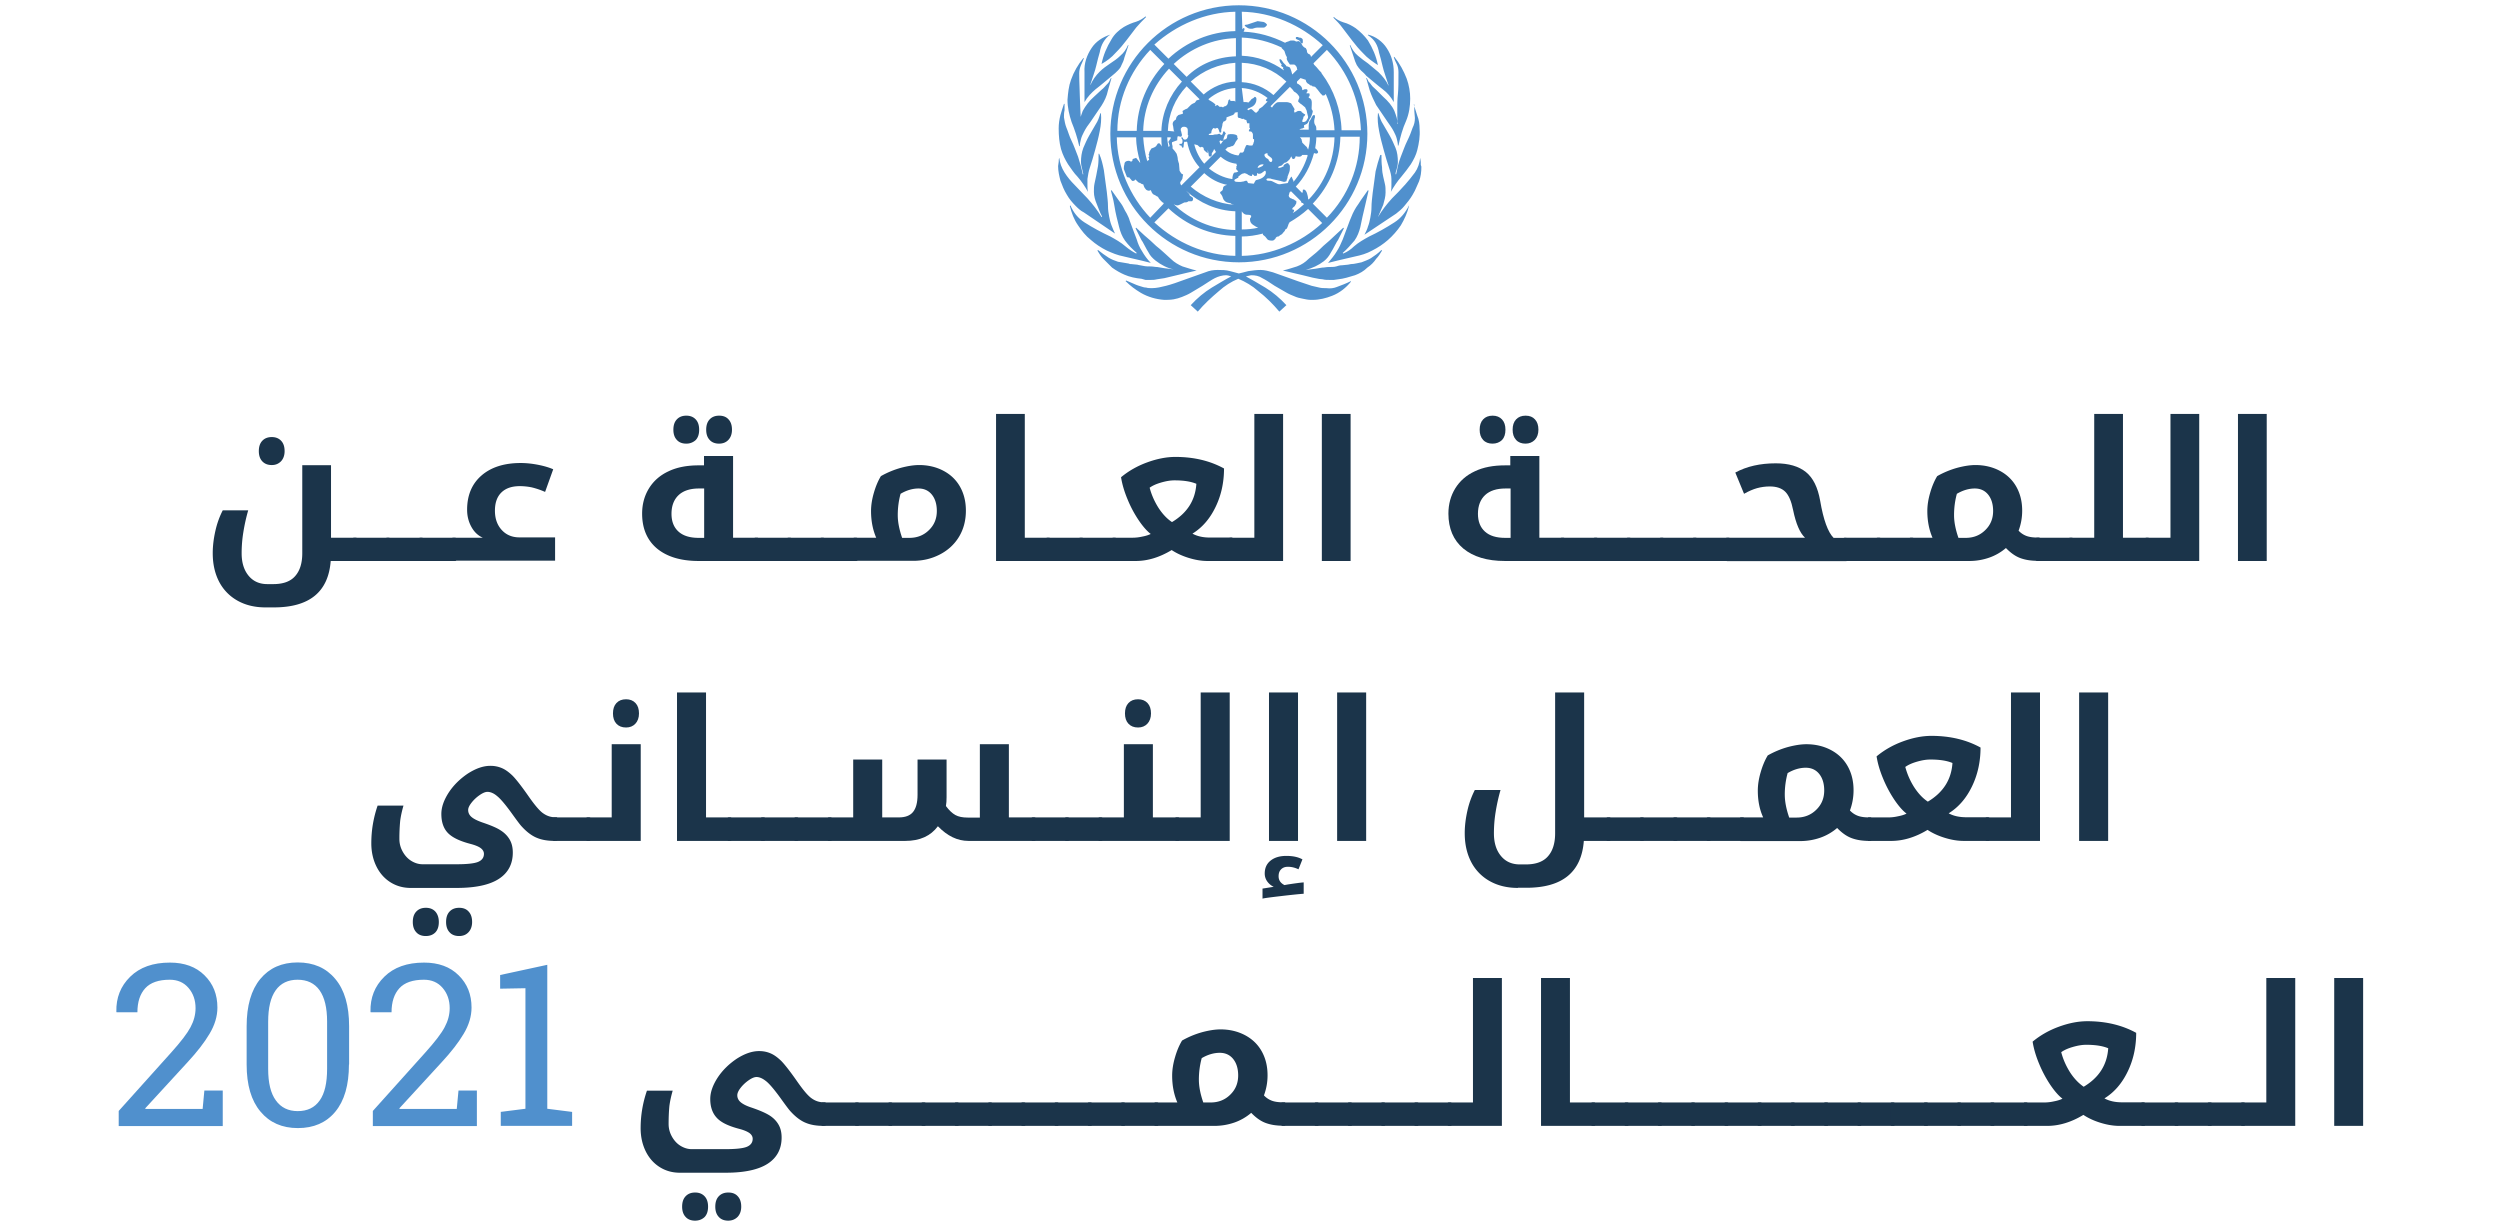 <svg viewBox="0 0 426 208" xmlns="http://www.w3.org/2000/svg" fill-rule="evenodd" clip-rule="evenodd" stroke-linejoin="round" stroke-miterlimit="2"><path d="M186.7 15.2c.8-.6 1.7-1.4 2.8-2.3.4-.3.7-.6 1-.9.3-.3.5-.6.6-.9.2-.4.4-.8.5-1.3l.7-2.1h-.1c-.3.7-.7 1.3-1.3 1.8-.5.5-1.1.9-1.7 1.3-.6.4-1.3.9-1.8 1.4-.7.7-1.2 1.4-1.6 2.3v-.1c.4-1.3.8-2.3 1-3.2.2-.9.4-1.6.6-2.3.1-.6.3-1.2.6-1.7s.7-1 1.2-1.3c-1.3.4-2.5 1.2-3.2 2.3-.8 1.2-1.3 2.6-1.2 4.1v5.1c.5-.9 1.2-1.6 1.9-2.2zm3.4-6.2c.7-.7 1.3-1.4 1.9-2.2l1.6-2.1c.5-.6 1.1-1.2 1.7-1.8l-.1-.1c-.5.4-1 .7-1.6.9-.7.2-1.4.5-2.1.9-.8.5-1.6 1.2-2.1 2.1-.8 1.3-1.4 2.7-1.7 4.2.9-.5 1.7-1.1 2.4-1.9zM182 28c.5.7 1 1.5 1.6 2.1.7.8 1.3 1.7 1.8 2.6-.1-.4-.1-.8-.1-1.2v-1c.1-.7.2-1.3.4-1.9.3-.9.6-1.9.9-3 .3-1.1.6-2.2.8-3.3.2-1 .3-2 .2-3h-.1c-.2.7-.4 1.3-.8 1.9l-1.1 1.9c-.4.7-.7 1.4-1 2.1-.3.8-.4 1.6-.4 2.4 0 .4.1.8.2 1.2.1.3.1.6.2.9h-.1c-.2-1-.5-2.1-.8-3-.4-1-.7-1.9-1.1-2.7-.4-.8-.6-1.6-.9-2.3-.2-.5-.3-1.1-.4-1.7 0-.4 0-.8.1-1.2v-1.1h-.1c-.2.6-.4 1.2-.6 1.9-.2.8-.3 1.5-.3 2.3 0 1.2.1 2.4.4 3.5.3 1 .7 1.8 1.2 2.6zm13.2 19.7h.8c.4 0 .7 0 1.1-.1l1.3-.2c.5-.1 1.2-.3 2.1-.5.9-.2 2-.5 3.4-.8-.9-.2-1.7-.5-2.4-.7-.7-.3-1.4-.7-2-1.3-.8-.7-1.6-1.5-2.5-2.2-.6-.6-1.3-1.2-2-1.8-.2-.2-1.1-1-1.4-1.3l-.1.1 1 2c.1.1.1.2.2.3.2.4.5.9.7 1.3l.3.5c.3.6.7 1 1.2 1.4.9.7 2 1.3 3.1 1.5l-1.6-.2-1.2-.2c-.4 0-.7-.1-1.1-.1-.4 0-.9 0-1.3-.1s-.7-.1-1-.2l-1-.1c-.2 0-.3 0-.5-.1l-1.8-.3c-.6-.2-1.1-.4-1.6-.7-.6-.4-1.2-.8-1.8-1.3l-.1.1c.3.5.6 1 1 1.4l1.5 1.5c.7.5 1.4.9 2.1 1.2.9.4 1.9.6 2.9.7l.7.2zm-11.3-22.8h.1c0-.4.1-.8.2-1.2.1-.4.3-.8.5-1.2.3-.6.7-1.2 1.1-1.7l1.9-2.8c.5-.8.9-1.6 1.1-2.6.3-1 .5-1.7.6-2.1h-.1l-.3.6c-.1.2-.3.4-.5.6-.2.2-.4.5-.8.8l-1.3 1.2c-.8.7-1.4 1.5-1.9 2.4-.3.8-.6 1.6-.7 2.4h.2c0-.4 0-.8.1-1.1.1-.3 0-.8 0-1.4 0-.7-.1-1.6-.1-2.5 0-.9-.1-2.2-.1-3.8 0-.5.1-.9.3-1.4.2-.4.4-.9.5-1.2h-.1c-.9 1.1-1.6 2.3-2.1 3.7-.4 1.1-.5 2.2-.6 3.4 0 1.3.3 2.6.7 3.8.5 1.2 1 2.7 1.3 4.1zm7.6 18.8l3 .7 1.6.4c-.6-.6-1.1-1.3-1.5-2-.4-.6-.7-1.3-.9-2-.3-.8-.7-1.8-1.2-3.2-.1-.4-.3-.8-.5-1.2-.2-.3-.4-.7-.6-1.1-.2-.4-.5-.8-.8-1.2-.3-.4-.7-1-1.2-1.7l-.1.1c.1.5.4 1.3.6 2.6.2 1.3.5 2.4.8 3.6.2.8.5 1.6 1 2.3.6.8 1.3 1.5 2 2.1l-.1.1c-.6-.3-1.2-.7-1.8-1.2-.8-.7-1.7-1.2-2.6-1.7-1.5-.7-3-1.5-4.4-2.4-1.1-.7-1.9-1.7-2.4-2.9l-.1.1c.3 1.2.7 2.3 1.4 3.3.6.9 1.3 1.8 2.2 2.5.8.7 1.7 1.3 2.7 1.8.9.4 1.8.8 2.9 1zm-6.8-7.5l5.3 3.6c-.2-.4-.4-.9-.6-1.4-.2-.5-.3-1-.4-1.5-.1-.5-.2-1.1-.2-1.8s-.1-1.4-.2-2.4c-.2-1.6-.4-2.8-.5-3.7-.2-1-.4-1.9-.8-2.8h-.1c0 .7 0 1.4-.1 2.1-.1.5-.2 1.1-.3 1.6-.1.5-.2.9-.3 1.4-.1.5-.1.9-.1 1.4 0 .7.2 1.4.5 2.1.3.7.5 1.4.9 2.1l-.1.1c-.7-1.2-1.5-2.2-2.4-3.2-.8-.8-1.5-1.6-2.2-2.3-.6-.6-1.2-1.3-1.7-2.1s-.8-1.6-.9-2.5c-.1.2-.1.5-.1.7 0 .2-.1.5-.1.7 0 .9.2 1.7.4 2.5.3.8.6 1.6 1.1 2.4.4.7.9 1.3 1.5 1.9.4.4.8.8 1.4 1.1zm44.1-31.4l1.6 2.1c.6.8 1.2 1.5 1.9 2.2.7.8 1.6 1.4 2.5 2-.3-1.5-.9-2.9-1.7-4.2-.6-.8-1.3-1.5-2.1-2.1-.6-.4-1.3-.8-2.1-1-.6-.2-1.2-.5-1.6-.9l-.1.1c.5.5 1.1 1.1 1.6 1.8zm4.8 39.2c-.5.3-1.1.5-1.6.7-.6.1-1.2.3-1.8.3l-.5.1-1 .1c-.4 0-.7.1-1 .2-.3.1-.9.1-1.3.1s-.7.1-1.1.1l-1.2.2-1.6.2c1.1-.3 2.2-.8 3.1-1.5.5-.4.9-.9 1.2-1.5.1-.2.2-.3.3-.5.2-.4.5-.9.7-1.3l.2-.3 1-2-.1-.1c-.3.3-1.2 1.1-1.4 1.3-.6.6-1.3 1.2-2 1.8-.8.8-1.6 1.5-2.5 2.2-.6.6-1.2 1-2 1.3-.7.2-1.5.5-2.4.7l3.4.8c.9.2 1.5.4 2.1.5.5.1 1 .2 1.3.2.4.1.7.1 1.1.1h.8l.7-.1c1-.1 1.9-.4 2.9-.7.8-.3 1.5-.7 2.1-1.3.6-.4 1.1-.9 1.5-1.5.4-.4.7-.9 1-1.4l-.1-.1c-.6.6-1.2 1-1.8 1.4zm4-6.1c-1.4.9-2.8 1.7-4.3 2.4-.9.5-1.8 1-2.6 1.7-.5.5-1.1.9-1.8 1.2l-.1-.1c.7-.6 1.4-1.4 2-2.1.5-.7.8-1.5 1-2.3.2-1.1.5-2.3.8-3.6.3-1.3.5-2.1.6-2.6l-.1-.1-1.2 1.7c-.3.5-.6.9-.8 1.2-.2.3-.4.7-.6 1.1-.2.4-.3.8-.5 1.2-.5 1.3-.9 2.4-1.2 3.2-.3.7-.6 1.4-1 2-.4.7-1 1.4-1.5 2l1.6-.4 3-.7c1-.2 2-.5 2.9-1 1-.5 1.9-1.1 2.7-1.8.8-.7 1.6-1.6 2.2-2.5.6-1 1.1-2.1 1.4-3.3V35c-.6 1.2-1.4 2.2-2.5 2.9zm2.2-13.9c-.4.8-.7 1.7-1.1 2.7-.4 1-.6 2-.8 3h-.1c0-.3.1-.6.2-.9.1-.4.2-.8.2-1.2 0-.8-.1-1.7-.4-2.4-.3-.7-.6-1.4-1-2.1l-1.1-1.9c-.4-.6-.6-1.2-.8-1.9h-.1c-.1 1 0 2 .2 3 .2 1.1.5 2.2.8 3.3.3 1.1.6 2.1.9 3 .2.6.4 1.3.4 1.9v1c0 .4 0 .8-.1 1.2.5-.9 1.1-1.8 1.8-2.6.6-.7 1.1-1.4 1.6-2.1.5-.8.9-1.6 1.1-2.4.3-1.2.5-2.4.4-3.6 0-.8-.1-1.6-.4-2.3-.2-.6-.4-1.3-.6-1.9h.1v1.1c0 .4.1.8.1 1.2 0 .6-.1 1.1-.4 1.7-.2.6-.5 1.4-.9 2.2zm-2.2-5.1c-.4-.9-1.1-1.7-1.9-2.4l-1.2-1.2c-.3-.3-.6-.5-.8-.8-.2-.3-.3-.4-.5-.6l-.3-.6h-.1c.1.4.3 1.1.6 2.1.3.9.7 1.7 1.1 2.5l1.9 2.8c.4.6.8 1.1 1.1 1.7.2.4.4.8.5 1.2.1.4.2.8.2 1.2h.1c.3-1.4.7-2.9 1.3-4.2.5-1.2.7-2.5.7-3.8 0-1.1-.2-2.3-.6-3.4-.5-1.3-1.2-2.6-2.1-3.7h-.1c.1.4.3.8.5 1.2.2.4.3.9.3 1.4 0 1.6 0 2.8-.1 3.8-.1.8-.1 1.7-.1 2.5V20c0 .4 0 .7.1 1.1h-.1c.1-.6-.2-1.4-.5-2.2zm-3.2-11.6c.3.5.5 1.1.6 1.7.2.7.4 1.4.6 2.3.2.9.6 1.9 1 3.2v.1c-.4-.9-1-1.6-1.7-2.3l-1.8-1.5c-.6-.4-1.1-.8-1.7-1.3-.6-.5-1-1.1-1.3-1.8h-.1l.7 2.1c.1.4.3.9.5 1.3.2.3.4.6.7.9.2.2.6.5.9.9 1.1.9 2 1.7 2.8 2.3.8.6 1.4 1.3 1.9 2.2v-5.1c0-1.5-.4-2.9-1.2-4.1-.7-1.1-1.9-2-3.2-2.3V6c.6.4 1 .8 1.3 1.3zM226 49.1c-.4 0-.8 0-1.2-.1-.4-.1-.8-.2-1.3-.3l-1.5-.5c-.6-.2-1.2-.4-2-.7l-3.1-1.1c-.7-.2-1.4-.4-2.1-.4-.7 0-1.4.1-2.1.2-.7.2-1.2.3-1.6.4-.3-.1-.8-.2-1.5-.4s-1.4-.2-2.1-.2c-.7 0-1.4.1-2.1.4l-3.1 1.1c-1.6.6-2.8 1-3.6 1.2-.8.2-1.6.4-2.4.4-.3 0-.7 0-1-.1-.3 0-.6-.1-.9-.2 0 0-.7-.2-1.1-.4l-1.4-.6-.1.1c.8.8 1.6 1.4 2.6 2 1.2.7 2.6 1.1 4 1.2.5 0 1 0 1.6-.1.5-.1.9-.2 1.4-.4.5-.2 1-.4 1.5-.7.5-.3 1.2-.7 2-1.2s1.5-1 2.1-1.3c.6-.3 1.3-.5 1.9-.5.3 0 .6.1.9.2-1 .5-2.1 1.2-3.3 1.9-1.3.8-2.5 1.8-3.6 3l1.2 1.1c1.1-1.3 2.3-2.4 3.6-3.5 1-.9 2.1-1.6 3.3-2.1 1.2.5 2.4 1.2 3.4 2.1 1.3 1 2.5 2.2 3.6 3.5l1.2-1.1c-1.1-1.2-2.3-2.2-3.6-3-1.3-.8-2.4-1.4-3.3-1.9.3-.1.6-.1.9-.2.7 0 1.3.1 1.9.5.6.3 1.2.7 2.1 1.3l1.9 1.1c.5.3 1 .5 1.5.7.4.2.9.3 1.4.4.5.1.9.2 1.4.2h.3c1.1 0 2.3-.3 3.3-.7 1.3-.5 2.4-1.4 3.2-2.4v-.1c-.8.4-1.6.7-2.4 1-.5.2-1.1.3-1.8.2zm16.1-21v-.5c0-.2-.1-.5-.1-.7-.1.9-.4 1.8-.9 2.5s-1.1 1.4-1.7 2.1l-.1.1c-.6.7-1.3 1.4-2.1 2.2-.9 1-1.7 2-2.4 3.2l.9-2.1c.2-.7.4-1.4.4-2.1 0-.5 0-1-.1-1.4-.1-.4-.2-.9-.3-1.3-.1-.4-.2-1-.2-1.6-.1-.7-.1-1.4-.1-2.1h-.2c-.3.9-.6 1.9-.8 2.8-.1.9-.3 2.1-.5 3.7-.1.9-.2 1.7-.2 2.4s-.1 1.2-.2 1.8c-.1.5-.2 1-.4 1.5-.1.4-.3.8-.5 1.2l-.1.2 5.4-3.6c.5-.4 1-.8 1.4-1.3.5-.6 1-1.2 1.4-1.9.3-.5.5-.9.7-1.4.1-.3.3-.6.4-.9.3-.8.4-1.6.4-2.5l-.1-.3zM221 6.7c.1.1.3.1.4.2.1.1.2.2.2.3l.2.2c.1 0 .2 0 .2-.2V7c0-.2 0-.3-.1-.4-.2-.2-.4-.2-.6-.2l-.1-.1h-.2c-.1 0-.2 0-.2.2 0 .1.1.2.2.2zm-7.7-1.8h.1c.3-.1.6-.2.9-.2h1c.2 0 .3-.1.4-.2.1-.1.2-.2.2-.3-.2-.3-.5-.5-.9-.5-.2 0-.5-.1-.7-.1l-1.8.6c-.2 0-.4 0-.4.2.1.1.3.2.4.3.3.2.5.2.8.2zm-2.2 39.8c12.1 0 21.9-9.8 21.9-21.9C233 10.7 223.2.9 211.1.9c-12.1 0-21.9 9.8-21.9 21.9 0 12.1 9.8 21.9 21.9 21.9zm-20.8-21.3h3.3c0 1.5.3 2.9.7 4.3-.1 0-.2-.1-.2-.2l-.1-.1-.4-.5-.6.2c0 .3-.1.5-.4.4-.1-.1-.2-.1-.3-.1-.4 0-.7.2-.7.6-.1.3-.1.6-.1.8l.5 1.3c.1.1.2.2.4.1.1.2.3.3.4.5.1.1.2.2.4.1.1 0 .2-.1.2-.2h.1l.3.3c.1.1.2.2.4.3v-.1c.2.2.4.3.6.3.1.3.2.6.4.8.1.2.4.3.6.3.1 0 .2-.1.3-.1.1.3.2.5.4.7l.4.2c.1.1.2.1.3.2h.1c.1.2.2.4.4.6l.4.4h.1l.1.2-2.3 2.4c-3.5-3.7-5.6-8.6-5.7-13.7zm16-6.2l-.2-.1-.2-.2c1.3-1.1 2.9-1.8 4.6-1.9v2.3h-.1v-.1h-.7c-.1-.1-.1-.2-.1-.3-.2.1-.3.2-.3.3 0 .2-.1.3-.1.5-.1.2-.2.3-.4.4-.2 0-.3.1-.4.2l-.2-.1h-.4l-.2-.2c-.1 0-.1-.1-.1-.1h-.1c-.1 0-.2.1-.2.2l-.2-.2h.1v-.1c-.3-.3-.5-.4-.8-.6zm-1.2-1.1l-2.2-2.2c2.1-1.9 4.8-3 7.6-3.2v3.2c-2 .1-3.9.9-5.4 2.2zm1.3 10.5c.1-.1.1-.3.1-.5l-.2.2c.2-.2.3-.3.4-.5.1-.1.1-.3.2-.4.1.2.2.3.3.5l-2 2c-.8-.9-1.4-2.1-1.7-3.3.2 0 .3.1.5.1.2.1.3.3.5.4.1 0 .2 0 .3-.1l.3.2c0 .1 0 .3.1.4l.2.2c.1.1.2.1.3.3l.1-.1v-.5l.1.5.1.6c.2.1.3.1.4 0zm4.4 2.4l.2.2s-.2.2-.6.2c-.1 0-.2.1-.3.4-.1.3-.1.5-.1.7h-.1c-1.4-.2-2.8-.9-3.9-1.8l2-2c.8.7 1.7 1.1 2.7 1.2 0 .1 0 .2.1.3-.1.1-.2.2-.1.4-.1.1-.1.2.1.4zm-9.8.1c0-.4-.1-.8-.1-1.2-.1-.2-.1-.4-.2-.7 0-.3-.1-.7-.2-1-.2-.3-.4-.6-.7-.9v-.4c0-.1-.1-.3-.1-.4v-.1c0-.1 0-.2.1-.2l.8-.3c0-.2 0-.5.1-.7l.5.1c.1 0 .2-.1.2-.3 0-.2-.1-.3-.1-.5-.1-.2-.1-.3-.1-.5 0-.1.1-.2.2-.3.1-.1.3-.1.4-.1.2 0 .4.1.5.2.1.2.1.3.1.5v.7l.1.1c-.1.5-.3.7-.6.7-.1 0-.3-.1-.3-.2s-.1-.2-.2-.2h-.1c0 .1 0 .2.1.3.1.1.1.2.1.4 0 .3-.1.5-.5.4-.1.2 0 .3.3.3.1.3.2.4.3.4.1-.2.1-.3.1-.5s.1-.4.1-.6l.1.1.3-.1v.1h.1c.3 1.6 1 3.1 2.1 4.3l-3.1 3.1c-.1-.1-.2-.3-.2-.5.1-.3.4-.5.4-.8l.1-.6c-.3 0-.4-.3-.6-.6zm-1.8-4.6c0 .1.1.2.1.3 0 .1-.1.2-.1.2h-.1c-.1-.5-.2-1.1-.2-1.6h.6c0 .1 0 .2-.1.3-.1.1-.1.2-.2.3-.1.1-.1.2-.1.3.1 0 .1.1.1.2zm-.2-2.2c.1-2.8 1.2-5.5 3.2-7.6l2.2 2.2-.1.1c-.1 0-.3.1-.4.1-.1.1-.2.3-.3.4-.2.1-.5.2-.7.4l-.6.6c-.3.1-.5.2-.6.3-.1 0-.2.1-.2.2.1.2.1.4 0 .4l-.7.2-.3.3c0 .1-.1.2-.1.3 0 .1 0 .2-.1.2-.1.1-.3.2-.4.4-.1.2-.1.4 0 .7l.1.7c0 .1.1.1.1.2l-1.1-.1zm6.2 7.2c1.1 1 2.4 1.7 3.9 2-.1 0-.2.1-.3.1-.2.1-.4.2-.4.5 0 .2-.1.4-.3.5-.2.1-.2.2-.2.3.2.2.4.5.5.9.1.3.4.6.7.7l.4.1c.2 0 .3.1.4.2l.4.1c-2.7-.2-5.3-1.3-7.4-3.1l2.3-2.3zm-3-16.4l-2.2-2.2c2.9-2.7 6.7-4.3 10.6-4.4v3.1c-3.2.1-6.2 1.3-8.4 3.5zm-.8.8c-2.1 2.3-3.4 5.3-3.5 8.4h-3.1c.1-4 1.7-7.7 4.4-10.6l2.2 2.2zm-3.5 9.5c0 .5 0 1.1.1 1.6 0-.1-.1-.1-.1-.2-.2-.2-.3-.4-.4-.4-.1 0-.3.1-.3.2-.1.1-.1.2-.2.3-.2.2-.5.3-.8.4-.2.3-.4.6-.4.9-.1.1-.1.2 0 .3.1.1 0 .2-.1.3.1.2.1.3.1.4v.1h-.2c0 .1-.1.1-.1.2-.4-1.3-.6-2.7-.7-4.1h3.1zm12.6 20.2c-5.1-.1-10-2.2-13.8-5.7l2.4-2.4c3.1 2.9 7.1 4.6 11.4 4.7v3.4zm0-4.4c-3.9-.1-7.7-1.7-10.5-4.4.2.1.4.2.6.2.2 0 .4-.1.6-.2l.6-.3c.2 0 .5 0 .7-.2h.5c.2 0 .3-.2.3-.4s-.1-.3-.3-.4c-.2-.1-.3-.2-.3-.3 0-.1 0-.1-.1-.2l-.5-.5c2.3 2.1 5.3 3.4 8.4 3.5v3.2zm.6-8.2c-.2 0-.5 0-.7-.1 0-.1 0-.1-.1-.2.1-.1.2-.2.3-.2.1-.1.3-.2.4-.2v-.2l.5-.4c.1 0 .1-.1.2-.1s.3-.1.4-.1c.2.1.4.1.6.3.2.1.4.2.6.2l.1-.3c.1 0 .2.1.4.3.1 0 .3-.1.4-.1v-.4c.1 0 .1 0 .2.1h.3c.1 0 .3-.1.4-.2.1-.1.3-.2.4-.3h.1c.1.1.1.2.1.3 0 .4-.3.7-.6.9-.3.2-.7.3-1.1.4-.1.1-.1.2-.2.3-.1.2-.1.3-.2.3-.3 0-.6-.1-.9-.1-.1-.1-.2-.3-.2-.4-.2 0-.4 0-.5.1l-.6.1h-.3zm3.2-2.4c0-.2.2-.4.4-.5.2-.1.4-.1.6-.1 0 .1-.1.3-.4.4-.2.1-.4.2-.6.2zm2.2-1.8c.2.1.3.3.3.5 0 .1-.1.3-.2.3h-.1c-.1 0-.3-.2-.4-.5-.3-.1-.5-.3-.6-.5-.1-.2 0-.4.1-.4s.2-.1.3-.1c.1 0 .1.1.1.3l.5.4zm7-12.2c.1 0 .1 0 .1.1.2 0 .4.1.5.1.3.3.6.7.9 1.1l.4.4c.1 0 .3-.1.4-.1 0-.1 0-.1.1-.2.9 2 1.4 4.1 1.5 6.2h-3.1v-.1c0-.3 0-.6-.2-.8-.2-.3-.2-.7-.1-1.1.1-.2.1-.4 0-.6-.1 0-.2 0-.3.1-.1.1-.1.2-.2.3-.1.2-.1.3-.2.4 0 0 0 .1-.1.1 0 .1 0 .1-.1.2l-.1.6v.8h-1.6c.1-.1.3-.2.5-.2l.4-.2c-.1 0-.1-.1-.1-.2s0-.2.1-.2l.4-.2c.2-.2.3-.4.4-.7.3-.4.5-.9.6-1.4 0-.1-.1-.3-.2-.4v-.3c0-.5.2-1.4-.4-1.6-.1 0-.1-.1-.1-.2.2-.1.2-.4.1-.6h-.5c0-.1.1-.2.1-.2.1-.1.1-.2.1-.3 0-.1-.1-.2-.2-.2h-.1c-.1 0-.3 0-.4.1-.1 0-.1.1-.2.1h.1l-.1-.1c0-.3-.1-.5-.3-.7-.2-.2-.4-.3-.6-.4v-.3l.6-.6.9.3c0 .2.1.4.2.5.1.1.2.2.3.2.1.1.2.2.4.3.1-.1.2 0 .1 0zm-3 21.2c-.1-.1-.1-.1-.2-.1s-.1 0-.1-.1.1-.2.2-.3c.2-.1.3-.3.4-.5.1-.1.1-.3.1-.4 0-.1 0-.2-.1-.2s-.2-.1-.3-.2c-.1 0-.2-.1-.3-.1-.1-.1-.3-.1-.4-.2-.1-.1-.2-.2-.2-.4 0-.1.1-.2.1-.4l.1-.2.2-.1 1.7 1.7c0 .2.1.3.3.3l.2.2c-.6.5-1.2 1.1-1.9 1.5 0-.1.1-.1.1-.2l.1-.1v-.2zm-1-8c-.1 0-.3 0-.4.1-.2.1-.4.2-.4.4v.1c-.1 0-.2 0-.3.1-.1 0-.2.1-.4.1-.1 0-.2 0-.2-.1s.2-.2.6-.3l.4-.4c.1-.1.2-.1.3-.1.2-.1.4-.3.6-.5.1-.1.2-.3.3-.5h.1c0 .2.1.4.3.4.2 0 .3-.2.4-.5.2.1.4.1.6.1.2 0 .4-.1.5-.3h.9v.2c-.5 1.6-1.3 3.1-2.4 4.4v-.2c-.1-.2-.2-.4-.3-.7-.1 0-.2.2-.4.5s-.2.6-.3.6l-.7.1c-.2 0-.4.1-.7.1-.2 0-.4-.1-.6-.2l-.6-.3c-.2-.1-.4-.1-.6-.1-.3 0-.4-.1-.4-.2s.1-.2.3-.2c.2 0 .4 0 .6.1l.9.2c.3.1.6.1.8.2.1 0 .3.1.4.1l.4-.1c0-.1.1-.3.1-.4.1-.1.1-.3.1-.4.1-.3.2-.5.3-.8.1-.3.1-.6.1-.9 0-.2-.1-.4-.2-.4l-.1-.2zm2-4.4h1.7c0 .7-.1 1.4-.3 2.1-.1-.2-.2-.5-.4-.6l-.6-.6c0-.2-.1-.3-.1-.5 0-.1-.1-.1-.1-.2l-.2-.2zm.7 8.9c-.1 0-.2 0-.2.1 0 .2 0 .3-.1.5l-1.1-1.1c1.5-1.6 2.5-3.5 3.1-5.7h.1c.2.1.4.1.5 0 .1-.1.1-.1.1-.2s-.1-.3-.4-.6h-.1c.1-.6.2-1.3.2-1.9h3.1c-.1 4-1.7 7.8-4.4 10.6l-.1-.1c0-.3-.1-.7-.2-1-.1-.3-.3-.6-.5-.6zm-.8-15.8c0 .1 0 .3-.1.4 0 .1-.1.2-.1.4.2.2.4.4.6.5.2.2.4.3.6.5.1.3.3.5.3.8.1.3.1.5.2.8 0 .2-.1.4-.2.5-.1.3-.4.4-.7.4l-.1-.1c0-.2.1-.3.1-.4.1-.1.1-.3.1-.4.2-.1.3-.3.3-.4l-.2-.1c-.1-.1-.3-.2-.4-.3 0-.1-.1-.2-.4-.2-.1 0-.3 0-.4.1l-.4.2-.1-.3c0-.1.1-.2.1-.3l-.6-1c-.3-.1-.5-.2-.8-.2H218c-.2 0-.4 0-.6.2-.2.1-.3.3-.5.5-.1.1 0 .2-.2.2l-.2-.2 3.3-3.3.4.4.3.4c.4.2.7.5.9.9zm-7.9 21.8c.3.2.6.4.9.5-.9.2-1.8.3-2.8.3V36c.1.2.3.4.5.5.2.1.4.1.6.1.3 0 .5.1.5.2s0 .2-.1.3c-.1.1-.1.2-.1.3 0 .4.2.7.5.9zm-1.9 5.3v-3.3c1.2 0 2.4-.2 3.6-.5v.2c.3.2.5.4.7.7.1.2.4.3.8.3.2 0 .3 0 .5-.2.1-.1.2-.2.2-.3.1-.1.2-.2.4-.2.1 0 .2-.1.3-.2.2-.1.4-.2.5-.4.2-.2.4-.4.4-.6.1 0 .2-.1.3-.2.1-.2.2-.5.3-.8l.1-.1v-.1c1.2-.7 2.2-1.4 3.2-2.3l2.4 2.4c-3.7 3.4-8.6 5.5-13.7 5.6zm14.5-6.5l-2.4-2.4c2.9-3.1 4.6-7.1 4.7-11.4h3.3c0 5.2-2 10.1-5.6 13.8zm5.8-14.9h-3.3c-.1-3.5-1.3-6.9-3.4-9.7 0-.1-.1-.2-.2-.3l-.2-.2c-.3-.4-.6-.7-.9-1 0-.1-.1-.2-.1-.2l2.3-2.3c3.6 3.7 5.6 8.6 5.8 13.7zM211.6 2c5.1.1 10 2.2 13.8 5.7l-2 2c0-.1-.1-.2-.1-.3-.1-.1-.2-.2-.3-.2-.2-.1-.3-.3-.3-.5s-.1-.3-.2-.5c-.3-.1-.6-.4-.7-.7-.2-.3-.4-.5-.6-.5-.2.1-.3.1-.5 0-.1-.1-.3-.1-.5-.1s-.4 0-.5.1c-.2.1-.4.1-.6.2l-.1.1c-2.2-1.1-4.6-1.8-7.1-1.9.2-.3.2-.5.1-.6-.1-.1-.1 0-.3.2l-.1-3zm0 4.4c2.4.1 4.7.7 6.8 1.7v.1l.3.3c.1.1.2.2.2.3.1.2.1.4.2.6.1.1.1.2.2.4-.1.2 0 .4.1.6.1.2.3.4.4.6h.7c.1 0 .2.1.3.2.1.1.2.3.2.4 0 .1 0 .2.1.2l-.9.9c-.1-.4-.2-.8-.4-1.2-.2-.1-.4-.2-.6-.2 0-.1-.2-.3-.5-.6-.3-.4-.4-.6-.5-.6-.1 0-.2 0-.2.1s.1.2.1.3c0 .1.1.2.3.5 0 .1 0 .1-.1.1 0 .2.2.3.4.4l-.1.1.2.4c-2.1-1.5-4.6-2.4-7.2-2.5V6.4zm0 4.3c2.8.1 5.5 1.2 7.6 3.2l-2.2 2.3c-1.5-1.3-3.4-2.1-5.4-2.2v-3.3zm0 4.3c1.6.1 3.1.7 4.4 1.7l-.2.2s-.1.1-.1.2.2.2.3.2l-.9.9c-.1.1-.2.1-.3.2-.2.1-.3.2-.3.3 0 .1-.1.2-.1.2l-.3.3h-.1c-.1 0-.2-.1-.4-.3-.2-.2-.3-.3-.4-.3-.1 0-.3 0-.3.1-.1.1-.2.1-.3 0-.1-.1 0-.2.3-.3l.6-.3c.4-.3.6-.7.6-1.2 0-.2-.1-.4-.3-.4l-.2.2c-.2.1-.4.2-.5.4l-.4.4c-.1-.1-.3-.1-.4-.1h-.4l-.3-2.4zm-.6 5c0 .1.1.1.1.1.1 0 .2 0 .4.1.1.1.3.1.4 0 0 .1 0 .1.1.1.1.1.2.2.3.1l.1.1v.1l.1.3v.1h.4v.8h.1v.1c-.1.1-.2.3-.2.4 0 .1.1.1.2.1s.2 0 .3.1c.1.1.2.3.2.4v.6c0 .1 0 .2.1.2s.1.1.1.1c0 .2 0 .4-.1.5 0 .2-.1.3-.2.5h-.4c-.2 0-.4-.1-.5-.1-.1 0-.2.1-.3.4-.1.2-.2.4-.2.6-.1.2-.2.3-.3.3h-.4l-.2.4-.1.1c-.8-.1-1.6-.4-2.2-1l.4-.4c.2 0 .5-.1.7-.2h.1c.4-.2.4-.5.6-.8.2-.3.5-.5.2-.7.3-.6-1.2-.6-1.5-.5-.3.1-.1.5-.3.7-.2.2-.2.1-.4.2-.2.2-.4.5-.6.8-.1-.2-.2-.4-.2-.6h.1v-.1h.1v.1h.4c.1 0 .1-.3.1-.4.1-.3.2-.6.4-.9-.1 0-.1-.1-.2-.2 0-.1-.1-.1-.2-.1s-.1.1-.1.2-.1.2-.1.3c-.1.1-.2.1-.3.1 0-.1-.1-.2-.2-.2h-.1c-.1 0-.2.1-.3.1-.2 0-.5 0-.7.1h-.7c-.1-.1 0-.2.4-.3 0-.3.1-.7.4-.9.1.1.3.1.4.1l.1-.1h.1c.1 0 .2.1.3.4.1.3.1.4.2.4s.1 0 .2-.1v-.4c.1-.4.2-.7.2-.8v-.2c.1-.1.1-.3.2-.4h.1c.1-.1.2-.1.3-.2.1-.1.1-.3.1-.5l.8-.3c.4-.1.6-.3.6-.5l.5-.1c0 .8 0 .9.1.9zm-.5-18v3.3c-4.3.1-8.3 1.8-11.4 4.7l-2.4-2.4c3.8-3.4 8.7-5.5 13.8-5.6zM196 8.5l2.4 2.4c-2.9 3.1-4.6 7.1-4.7 11.4h-3.3c0-5.2 2.1-10.1 5.6-13.8z" fill="#5090cd" fill-rule="nonzero"/><g fill="#1b344a" fill-rule="nonzero"><path d="M60.64 91.625c.106 0 .16.053.16.133v3.674c0 .107-.054.16-.16.16h-4.287c-.4 5.272-3.622 7.908-9.692 7.908h-1.438c-1.837 0-3.435-.4-4.793-1.172a7.795 7.795 0 01-3.115-3.248c-.719-1.411-1.065-3.009-1.065-4.82 0-1.25.16-2.502.453-3.807.292-1.304.718-2.45 1.251-3.488h4.34a31.324 31.324 0 00-.825 3.701 22.298 22.298 0 00-.293 3.621c0 1.598.4 2.876 1.198 3.835.799.958 1.864 1.41 3.195 1.41h.985c1.704 0 2.956-.452 3.755-1.384.798-.905 1.198-2.21 1.198-3.86V79.27h4.899v12.355h4.233zM46.314 79.244c-.693 0-1.225-.213-1.625-.64-.399-.425-.585-1.011-.585-1.73 0-.746.186-1.331.585-1.757.4-.426.932-.64 1.625-.64.665 0 1.198.214 1.597.64.4.426.586 1.011.586 1.757 0 .719-.213 1.305-.612 1.73-.426.427-.932.64-1.571.64z"/><path d="M66.258 91.625c.106 0 .186.053.186.133v3.674c0 .107-.053.16-.186.16h-5.965c-.106 0-.16-.053-.16-.16v-3.674c0-.08.054-.133.16-.133h5.965z"/><path d="M71.902 91.625c.107 0 .187.053.187.133v3.674c0 .107-.054.16-.187.16h-5.964c-.106 0-.16-.053-.16-.16v-3.674c0-.08.054-.133.16-.133h5.964z"/><path d="M77.547 91.625c.107 0 .186.053.186.133v3.674c0 .107-.053.16-.186.16h-5.964c-.107 0-.16-.053-.16-.16v-3.674c0-.08.053-.133.16-.133h5.964z"/><path d="M77.2 95.592c-.106 0-.159-.053-.159-.16v-3.674c0-.08.053-.133.16-.133h5.059c-.826-.373-1.465-.985-1.944-1.864-.48-.879-.719-1.837-.719-2.902 0-2.477.826-4.42 2.45-5.831 1.624-1.412 3.86-2.13 6.683-2.13.959 0 1.97.106 3.035.319 1.065.213 1.89.48 2.503.746l-1.384 3.86a13.426 13.426 0 00-2.264-.772 10.234 10.234 0 00-2.023-.213c-1.358 0-2.397.346-3.142 1.065-.746.72-1.118 1.757-1.118 3.115 0 1.332.372 2.423 1.145 3.275.772.852 1.784 1.278 3.062 1.278h6.044v3.968H77.2v.053zM129.042 91.625c.106 0 .16.053.16.133v3.674c0 .107-.054.16-.16.16h-9.985c-3.035 0-5.405-.719-7.11-2.13-1.677-1.411-2.529-3.408-2.529-5.938 0-1.624.4-3.062 1.172-4.313.772-1.252 1.89-2.237 3.328-2.902 1.438-.693 3.169-1.012 5.14-1.012h.904v-1.598h4.953v13.926h4.127zm-9.053.026v-8.413h-.879c-1.49 0-2.662.372-3.461 1.118-.799.745-1.225 1.81-1.225 3.195 0 1.305.4 2.316 1.198 3.035.8.72 1.944 1.065 3.435 1.065h.932zm-3.062-16.055c-.666 0-1.225-.213-1.598-.64-.399-.425-.585-1.011-.585-1.73 0-.745.186-1.331.585-1.757.4-.426.932-.64 1.625-.64.665 0 1.198.214 1.597.64.4.426.586 1.012.586 1.757 0 .746-.186 1.331-.586 1.757a2.32 2.32 0 01-1.624.613zm5.591 0c-.665 0-1.224-.213-1.597-.64-.4-.425-.586-1.011-.586-1.73 0-.745.187-1.331.586-1.757.4-.426.932-.64 1.624-.64.692 0 1.225.214 1.598.64.4.426.585 1.012.585 1.757 0 .719-.213 1.305-.612 1.73-.4.427-.932.64-1.598.64z"/><path d="M134.66 91.625c.106 0 .186.053.186.133v3.674c0 .107-.053.16-.186.16h-5.964c-.107 0-.16-.053-.16-.16v-3.674c0-.08.053-.133.16-.133h5.964z"/><path d="M140.278 91.625c.107 0 .186.053.186.133v3.674c0 .107-.053.16-.186.16h-5.964c-.107 0-.16-.053-.16-.16v-3.674c0-.08.053-.133.16-.133h5.964z"/><path d="M145.923 91.625c.106 0 .186.053.186.133v3.674c0 .107-.053.16-.186.16h-5.964c-.107 0-.16-.053-.16-.16v-3.674c0-.08.053-.133.16-.133h5.964z"/><path d="M149.304 91.625c-.585-1.358-.878-2.876-.878-4.553 0-.959.16-1.997.479-3.089.32-1.118.719-2.05 1.198-2.849a15.124 15.124 0 013.382-1.411c1.198-.32 2.236-.48 3.142-.48 1.49 0 2.875.32 4.1.96 1.225.638 2.183 1.543 2.849 2.715.666 1.172 1.012 2.53 1.012 4.1 0 1.678-.4 3.169-1.172 4.447-.772 1.278-1.864 2.29-3.248 3.009-1.385.719-2.902 1.091-4.58 1.091h-10.011c-.107 0-.16-.053-.16-.16v-3.647c0-.08.053-.133.16-.133h3.727zm3.675-3.834c0 1.118.24 2.396.745 3.86h1.252c1.331 0 2.45-.452 3.328-1.33.905-.88 1.331-1.971 1.331-3.25 0-1.17-.293-2.103-.852-2.795-.559-.692-1.331-1.038-2.263-1.038-.985 0-2.024.292-3.062.905-.32 1.171-.48 2.37-.48 3.648zM178.753 91.625c.106 0 .16.053.16.133v3.674c0 .107-.054.16-.16.16h-9.026V70.537h4.899v21.088h4.127z"/><path d="M184.398 91.625c.106 0 .186.053.186.133v3.674c0 .107-.053.16-.186.16h-5.965c-.106 0-.16-.053-.16-.16v-3.674c0-.08.054-.133.16-.133h5.965z"/><path d="M190.016 91.625c.106 0 .186.053.186.133v3.674c0 .107-.053.16-.186.16h-5.965c-.106 0-.16-.053-.16-.16v-3.674c0-.08.054-.133.16-.133h5.965z"/><path d="M209.932 91.625c.106 0 .16.053.16.133v3.674c0 .107-.054.16-.16.16h-4.18c-1.039 0-2.104-.186-3.222-.532-1.118-.347-2.077-.8-2.876-1.332-2.023 1.225-4.073 1.864-6.124 1.864h-3.834c-.106 0-.16-.053-.16-.16v-3.674c0-.08.054-.133.16-.133h3.302c.506 0 1.038-.054 1.624-.187.586-.106 1.092-.266 1.464-.452-.665-.506-1.358-1.305-2.076-2.37a19.669 19.669 0 01-1.89-3.568c-.533-1.278-.906-2.53-1.093-3.728 1.278-1.065 2.77-1.917 4.447-2.529 1.677-.612 3.275-.932 4.82-.932 3.141 0 5.91.666 8.28 1.97 0 2.37-.48 4.58-1.438 6.55-.958 1.997-2.263 3.515-3.94 4.553.825.453 1.81.666 2.982.666h3.754v.027zm-10.224-2.663c2.582-1.544 3.967-3.7 4.153-6.523-.958-.4-2.183-.586-3.727-.586-.72 0-1.465.133-2.29.373-.826.24-1.465.532-1.944.878.32 1.225.825 2.343 1.491 3.409.692 1.065 1.465 1.89 2.317 2.45z"/><path d="M209.612 95.592c-.106 0-.16-.053-.16-.16v-3.674c0-.08.054-.133.16-.133h4.128V70.537h4.899v25.055h-9.027zM225.242 70.537h4.9v25.055h-4.9zM266.433 91.625c.106 0 .16.053.16.133v3.674c0 .107-.054.16-.16.16h-9.985c-3.036 0-5.405-.719-7.11-2.13-1.677-1.411-2.529-3.408-2.529-5.938 0-1.624.4-3.062 1.172-4.313.772-1.252 1.89-2.237 3.328-2.902 1.438-.693 3.168-1.012 5.139-1.012h.905v-1.598h4.953v13.926h4.127zm-9.027.026v-8.413h-.878c-1.491 0-2.663.372-3.462 1.118-.799.745-1.225 1.81-1.225 3.195 0 1.305.4 2.316 1.199 3.035.798.72 1.943 1.065 3.434 1.065h.932zm-3.088-16.055c-.666 0-1.225-.213-1.598-.64-.4-.425-.586-1.011-.586-1.73 0-.745.187-1.331.586-1.757.4-.426.932-.64 1.624-.64.666 0 1.198.214 1.598.64.4.426.586 1.012.586 1.757 0 .746-.187 1.331-.586 1.757-.426.4-.959.613-1.624.613zm5.618 0c-.666 0-1.225-.213-1.598-.64-.4-.425-.586-1.011-.586-1.73 0-.745.187-1.331.586-1.757.4-.426.932-.64 1.624-.64.693 0 1.225.214 1.598.64.4.426.586 1.012.586 1.757 0 .719-.213 1.305-.613 1.73-.426.427-.958.64-1.597.64z"/><path d="M272.05 91.625c.107 0 .187.053.187.133v3.674c0 .107-.053.16-.186.16h-5.965c-.106 0-.16-.053-.16-.16v-3.674c0-.08.054-.133.16-.133h5.965z"/><path d="M277.695 91.625c.107 0 .187.053.187.133v3.674c0 .107-.053.16-.187.16h-5.964c-.106 0-.16-.053-.16-.16v-3.674c0-.08.054-.133.16-.133h5.964z"/><path d="M283.314 91.625c.106 0 .186.053.186.133v3.674c0 .107-.053.16-.186.16h-5.965c-.106 0-.16-.053-.16-.16v-3.674c0-.08.054-.133.16-.133h5.965z"/><path d="M288.958 91.625c.107 0 .187.053.187.133v3.674c0 .107-.054.16-.187.16h-5.964c-.107 0-.16-.053-.16-.16v-3.674c0-.08.053-.133.16-.133h5.964z"/><path d="M294.576 91.625c.107 0 .187.053.187.133v3.674c0 .107-.054.16-.187.16h-5.964c-.106 0-.16-.053-.16-.16v-3.674c0-.08.054-.133.16-.133h5.964z"/><path d="M294.257 95.592c-.107 0-.16-.053-.16-.16v-3.674c0-.08.053-.133.16-.133h13.313c-.879-.826-1.544-2.397-2.024-4.713-.293-1.491-.745-2.53-1.331-3.115-.586-.586-1.464-.906-2.636-.906-.772 0-1.491.107-2.183.293-.666.187-1.412.506-2.21.959l-1.491-3.621c1.97-1.065 4.26-1.571 6.896-1.571 2.21 0 3.914.506 5.139 1.49 1.224.986 2.023 2.61 2.423 4.873.559 3.275 1.33 5.379 2.29 6.337h2.13c.106 0 .186.054.186.134v3.674c0 .106-.053.16-.186.16h-20.316v-.027z"/><path d="M320.27 91.625c.107 0 .187.053.187.133v3.674c0 .107-.053.16-.186.16h-5.965c-.106 0-.16-.053-.16-.16v-3.674c0-.08.054-.133.16-.133h5.965z"/><path d="M325.889 91.625c.106 0 .186.053.186.133v3.674c0 .107-.053.16-.186.16h-5.965c-.106 0-.16-.053-.16-.16v-3.674c0-.08.054-.133.16-.133h5.965z"/><path d="M329.297 91.625c-.586-1.358-.879-2.876-.879-4.553 0-.959.16-1.997.48-3.089.319-1.118.718-2.05 1.198-2.849a15.124 15.124 0 013.381-1.411c1.198-.32 2.237-.48 3.142-.48 1.491 0 2.876.32 4.1.96 1.225.638 2.184 1.543 2.85 2.715.665 1.172 1.011 2.53 1.011 4.1a9.67 9.67 0 01-.612 3.409c.4.426.852.718 1.358.905.506.186 1.145.266 1.917.266h.186c.107 0 .16.053.16.133v3.675c0 .106-.053.16-.16.16h-.186c-1.172 0-2.157-.16-3.009-.48-.852-.32-1.65-.905-2.423-1.704a8.814 8.814 0 01-2.876 1.65c-1.091.374-2.21.56-3.354.56h-10.012c-.106 0-.16-.053-.16-.16v-3.674c0-.08.054-.133.16-.133h3.728zm3.674-3.834c0 1.118.24 2.396.746 3.86h1.251c1.331 0 2.45-.452 3.328-1.33.906-.88 1.332-1.971 1.332-3.25 0-1.17-.293-2.103-.852-2.795-.56-.692-1.332-1.038-2.264-1.038-.985 0-2.023.292-3.062.905-.32 1.171-.479 2.37-.479 3.648z"/><path d="M353.047 91.625c.107 0 .187.053.187.133v3.674c0 .107-.054.16-.187.16h-5.964c-.106 0-.16-.053-.16-.16v-3.674c0-.08.054-.133.16-.133h5.964z"/><path d="M352.728 95.592c-.107 0-.16-.053-.16-.16v-3.674c0-.08.053-.133.16-.133h4.127V70.537h4.899v21.088h4.287c.106 0 .16.053.16.133v3.674c0 .107-.054.16-.16.16h-13.313z"/><path d="M365.721 95.592c-.106 0-.16-.053-.16-.16v-3.674c0-.08.054-.133.16-.133h4.127V70.537h4.9v25.055h-9.027zM381.35 70.537h4.9v25.055h-4.9z"/></g><path d="M94.558 143.292c-1.183 0-2.204-.161-3.037-.51-.833-.323-1.72-.968-2.607-1.936-.242-.242-.807-.994-1.694-2.23-1.048-1.452-1.881-2.447-2.473-2.93-.59-.511-1.155-.753-1.693-.753-.35 0-.806.188-1.344.565a6.29 6.29 0 00-1.37 1.29c-.377.484-.565.887-.565 1.236 0 .457.188.86.564 1.183.404.35 1.022.645 1.855.94 1.425.484 2.473.914 3.145 1.371.672.43 1.182.968 1.532 1.586.35.618.51 1.344.51 2.177 0 1.962-.806 3.467-2.392 4.489-1.585 1.021-3.978 1.532-7.176 1.532h-7.849c-1.263 0-2.419-.323-3.44-.968s-1.828-1.559-2.392-2.714c-.565-1.156-.86-2.473-.86-3.925 0-2.177.35-4.3 1.075-6.423h4.408c-.269.913-.457 1.8-.564 2.607a32.25 32.25 0 00-.135 3.09c0 .753.188 1.479.565 2.15.376.673.86 1.21 1.478 1.587.618.376 1.263.564 1.908.564h5.779c1.8 0 3.037-.134 3.682-.403s.995-.726.995-1.37c0-.377-.188-.7-.538-.968-.35-.27-.94-.511-1.747-.726-1.854-.484-3.145-1.102-3.897-1.908-.726-.78-1.075-1.855-1.075-3.199 0-1.156.43-2.365 1.263-3.655.833-1.264 1.935-2.339 3.252-3.226 1.344-.86 2.607-1.317 3.844-1.317.726 0 1.37.135 1.989.403.618.27 1.182.7 1.774 1.264.564.564 1.505 1.747 2.795 3.601 1.021 1.452 1.828 2.42 2.473 2.85.618.43 1.29.644 2.016.644h.161c.108 0 .188.054.188.135v3.71c0 .107-.054.16-.188.16h-.215v.027zM72.545 159.5c-.672 0-1.237-.215-1.613-.645-.403-.43-.591-1.022-.591-1.747 0-.753.188-1.344.591-1.774.403-.43.94-.645 1.64-.645.672 0 1.21.215 1.612.645.377.43.592 1.021.592 1.774 0 .752-.188 1.344-.592 1.774-.43.43-.967.618-1.64.618zm5.671 0c-.672 0-1.236-.215-1.613-.645-.403-.43-.59-1.022-.59-1.747 0-.753.187-1.344.59-1.774.404-.43.941-.645 1.64-.645s1.236.215 1.613.645c.403.43.591 1.021.591 1.774 0 .725-.215 1.317-.618 1.747-.43.457-.968.645-1.613.645z" fill="#1b344a" fill-rule="nonzero"/><path d="M100.417 139.287c.108 0 .189.054.189.135v3.709c0 .107-.054.161-.189.161h-6.02c-.108 0-.162-.054-.162-.161v-3.71c0-.08.054-.134.162-.134h6.02z" fill="#1b344a" fill-rule="nonzero"/><path d="M100.068 143.292c-.107 0-.161-.054-.161-.161v-3.71c0-.08.054-.134.161-.134h4.166v-12.471h4.946v16.476h-9.112zm6.612-19.325c-.699 0-1.236-.215-1.64-.645-.403-.43-.59-1.022-.59-1.747 0-.753.187-1.344.59-1.774.404-.43.941-.645 1.64-.645.672 0 1.21.215 1.613.645.403.43.591 1.021.591 1.774 0 .725-.215 1.317-.618 1.747-.403.43-.94.645-1.586.645zM124.473 139.287c.108 0 .162.054.162.135v3.709c0 .107-.054.161-.162.161h-9.111V118h4.945v21.287h4.166z" fill="#1b344a" fill-rule="nonzero"/><path d="M130.172 139.287c.107 0 .188.054.188.135v3.709c0 .107-.054.161-.188.161h-6.021c-.108 0-.161-.054-.161-.161v-3.71c0-.08.053-.134.16-.134h6.022z" fill="#1b344a" fill-rule="nonzero"/><path d="M135.843 139.287c.107 0 .188.054.188.135v3.709c0 .107-.054.161-.188.161h-6.02c-.108 0-.162-.054-.162-.161v-3.71c0-.08.054-.134.161-.134h6.02z" fill="#1b344a" fill-rule="nonzero"/><path d="M141.541 139.287c.108 0 .188.054.188.135v3.709c0 .107-.053.161-.188.161h-6.02c-.108 0-.162-.054-.162-.161v-3.71c0-.08.054-.134.161-.134h6.021z" fill="#1b344a" fill-rule="nonzero"/><path d="M176.268 139.287c.107 0 .188.054.188.135v3.709c0 .107-.054.161-.188.161h-11.235c-1.882 0-3.602-.833-5.215-2.5-1.236 1.667-3.09 2.5-5.563 2.5h-13.036c-.108 0-.162-.054-.162-.161v-3.71c0-.08.054-.134.162-.134h4.166v-9.864h4.945v9.864h2.823c1.102 0 1.908-.295 2.419-.913.51-.619.779-1.586.779-2.93v-6.02h4.946v6.423c0 .538-.027 1.048-.108 1.505.538.726 1.075 1.237 1.613 1.532.537.296 1.236.43 2.096.43h2.07v-12.498h4.945v12.471h4.355z" fill="#1b344a" fill-rule="nonzero"/><path d="M181.966 139.287c.107 0 .188.054.188.135v3.709c0 .107-.054.161-.188.161h-6.02c-.108 0-.162-.054-.162-.161v-3.71c0-.08.054-.134.161-.134h6.02z" fill="#1b344a" fill-rule="nonzero"/><path d="M187.664 139.287c.108 0 .188.054.188.135v3.709c0 .107-.053.161-.188.161h-6.02c-.108 0-.162-.054-.162-.161v-3.71c0-.08.054-.134.161-.134h6.021z" fill="#1b344a" fill-rule="nonzero"/><path d="M200.78 139.287c.108 0 .162.054.162.135v3.709c0 .107-.054.161-.161.161h-13.44c-.107 0-.16-.054-.16-.161v-3.71c0-.08.053-.134.16-.134h4.167v-12.471h4.945v12.471h4.328zm-6.853-15.32c-.7 0-1.237-.215-1.64-.645-.403-.43-.591-1.022-.591-1.747 0-.753.188-1.344.591-1.774.403-.43.94-.645 1.64-.645.672 0 1.21.215 1.612.645.404.43.592 1.021.592 1.774 0 .725-.215 1.317-.618 1.747-.404.43-.941.645-1.586.645z" fill="#1b344a" fill-rule="nonzero"/><path d="M200.431 143.292c-.107 0-.161-.054-.161-.161v-3.71c0-.08.054-.134.161-.134h4.166V118h4.946v25.292h-9.112zM215.16 151.41l1.882-.296a2.804 2.804 0 01-1.102-.914 2.29 2.29 0 01-.43-1.344c0-.94.322-1.666.994-2.204.672-.538 1.56-.806 2.688-.806 1.102 0 2.016.188 2.742.591l-.672 1.693c-.618-.295-1.21-.43-1.801-.43-.484 0-.86.135-1.156.43-.295.296-.43.672-.43 1.183 0 .672.323 1.156.995 1.505l.591-.107c1.075-.162 1.989-.296 2.688-.35v1.935c-.78.054-2.097.189-3.924.404-1.828.215-2.85.349-3.091.43v-1.72h.027zm1.076-33.41h4.945v25.292h-4.945V118zM227.847 118h4.946v25.292h-4.946zM258.65 151.302c-1.855 0-3.468-.403-4.839-1.183a7.869 7.869 0 01-3.144-3.279c-.726-1.424-1.076-3.037-1.076-4.865 0-1.263.162-2.526.457-3.843a14.69 14.69 0 011.264-3.521h4.38a31.62 31.62 0 00-.832 3.736 22.509 22.509 0 00-.296 3.655c0 1.613.403 2.903 1.21 3.87.806.968 1.88 1.425 3.225 1.425h.994c1.72 0 2.984-.457 3.79-1.398.807-.913 1.21-2.23 1.21-3.897V118h4.945v21.287h4.328c.107 0 .16.054.16.135v3.709c0 .107-.053.161-.16.161h-4.381c-.404 5.322-3.656 7.983-9.784 7.983h-1.452v.027z" fill="#1b344a" fill-rule="nonzero"/><path d="M279.937 139.287c.107 0 .188.054.188.135v3.709c0 .107-.054.161-.188.161h-6.02c-.108 0-.162-.054-.162-.161v-3.71c0-.08.054-.134.161-.134h6.021z" fill="#1b344a" fill-rule="nonzero"/><path d="M285.635 139.287c.108 0 .188.054.188.135v3.709c0 .107-.053.161-.188.161h-6.02c-.108 0-.162-.054-.162-.161v-3.71c0-.08.054-.134.161-.134h6.021z" fill="#1b344a" fill-rule="nonzero"/><path d="M291.306 139.287c.108 0 .189.054.189.135v3.709c0 .107-.054.161-.189.161h-6.02c-.108 0-.162-.054-.162-.161v-3.71c0-.08.054-.134.162-.134h6.02z" fill="#1b344a" fill-rule="nonzero"/><path d="M297.005 139.287c.107 0 .188.054.188.135v3.709c0 .107-.054.161-.188.161h-6.021c-.108 0-.161-.054-.161-.161v-3.71c0-.08.053-.134.16-.134h6.022z" fill="#1b344a" fill-rule="nonzero"/><path d="M300.445 139.287c-.618-1.344-.914-2.876-.914-4.569 0-.968.161-2.016.484-3.118.323-1.129.726-2.07 1.21-2.876a15.267 15.267 0 013.413-1.424c1.21-.323 2.258-.484 3.172-.484 1.505 0 2.903.322 4.139.968 1.236.645 2.204 1.558 2.876 2.741.672 1.183 1.021 2.554 1.021 4.14 0 1.209-.215 2.365-.618 3.44.403.43.86.725 1.37.914.512.188 1.157.268 1.936.268h.188c.108 0 .161.054.161.135v3.709c0 .107-.053.161-.16.161h-.189c-1.183 0-2.177-.161-3.037-.484-.86-.322-1.667-.913-2.446-1.72a8.898 8.898 0 01-2.903 1.667c-1.102.376-2.23.564-3.387.564h-10.106c-.107 0-.161-.054-.161-.161v-3.736c0-.08.054-.135.161-.135h3.79zm3.682-3.87c0 1.129.242 2.419.753 3.897h1.263c1.344 0 2.473-.457 3.36-1.344.914-.887 1.344-1.989 1.344-3.279 0-1.182-.296-2.123-.86-2.822-.565-.699-1.344-1.048-2.285-1.048-.994 0-2.043.295-3.09.914a13.835 13.835 0 00-.485 3.682z" fill="#1b344a" fill-rule="nonzero"/><path d="M338.827 139.287c.108 0 .161.054.161.135v3.709c0 .107-.053.161-.16.161h-4.22c-1.049 0-2.124-.188-3.253-.537-1.129-.35-2.097-.807-2.903-1.344-2.043 1.236-4.112 1.881-6.182 1.881h-3.843c-.108 0-.162-.054-.162-.161v-3.71c0-.08.054-.134.162-.134h3.332c.511 0 1.049-.053 1.64-.188.591-.107 1.102-.269 1.478-.457-.672-.51-1.37-1.317-2.096-2.392a20.79 20.79 0 01-1.909-3.602c-.537-1.29-.913-2.553-1.102-3.762 1.29-1.076 2.796-1.936 4.49-2.554 1.692-.618 3.305-.94 4.864-.94 3.172 0 5.967.671 8.36 1.988 0 2.392-.485 4.623-1.452 6.612-.968 2.016-2.285 3.548-3.978 4.597.833.456 1.828.671 3.01.671h3.763v.027zm-10.321-2.687c2.607-1.56 4.005-3.737 4.193-6.586-.968-.403-2.204-.59-3.763-.59-.726 0-1.478.133-2.312.375-.833.242-1.478.538-1.962.887a12.29 12.29 0 001.505 3.44c.7 1.076 1.479 1.91 2.339 2.474z" fill="#1b344a" fill-rule="nonzero"/><path d="M338.505 143.292c-.108 0-.162-.054-.162-.161v-3.71c0-.08.054-.134.162-.134h4.166V118h4.945v25.292h-9.111zM354.282 118h4.946v25.292h-4.946z" fill="#1b344a" fill-rule="nonzero"/><g fill-rule="nonzero"><path d="M20.228 191.878v-2.57l8.971-9.99c1.607-1.794 2.705-3.213 3.268-4.285.562-1.044.856-2.142.856-3.24 0-1.366-.401-2.517-1.205-3.455-.803-.937-1.874-1.392-3.186-1.392-1.902 0-3.294.482-4.178 1.446-.884.964-1.34 2.33-1.34 4.097h-3.561l-.027-.107c-.053-2.357.723-4.338 2.357-5.945 1.633-1.607 3.883-2.41 6.775-2.41 2.464 0 4.446.723 5.892 2.169 1.473 1.446 2.196 3.267 2.196 5.49 0 1.5-.455 3-1.34 4.472-.883 1.5-2.141 3.107-3.748 4.847l-7.204 7.847.027.107h9.748l.294-3.133h3.133v6.052H20.228zM59.461 181.38c0 3.509-.777 6.187-2.33 8.061-1.553 1.875-3.695 2.785-6.374 2.785-2.678 0-4.82-.937-6.373-2.812-1.58-1.874-2.357-4.552-2.357-8.034v-6.507c0-3.482.777-6.187 2.33-8.061 1.553-1.875 3.669-2.812 6.374-2.812 2.705 0 4.847.937 6.4 2.812 1.58 1.874 2.357 4.553 2.357 8.06v6.508h-.027zm-3.722-7.284c0-2.383-.429-4.15-1.286-5.356-.857-1.205-2.115-1.794-3.75-1.794-1.606 0-2.865.589-3.722 1.794-.857 1.205-1.285 2.973-1.285 5.356v8.034c0 2.384.428 4.178 1.312 5.383.857 1.205 2.116 1.821 3.723 1.821 1.633 0 2.892-.59 3.749-1.821.857-1.205 1.259-3 1.259-5.383v-8.034zM63.532 191.878v-2.57l8.971-9.99c1.607-1.794 2.705-3.213 3.267-4.285.563-1.044.857-2.142.857-3.24 0-1.366-.401-2.517-1.205-3.455-.803-.937-1.874-1.392-3.187-1.392-1.901 0-3.294.482-4.177 1.446-.884.964-1.34 2.33-1.34 4.097h-3.561l-.027-.107c-.054-2.357.723-4.338 2.357-5.945 1.633-1.607 3.883-2.41 6.775-2.41 2.464 0 4.446.723 5.892 2.169 1.473 1.446 2.196 3.267 2.196 5.49 0 1.5-.456 3-1.34 4.472-.883 1.5-2.142 3.107-3.749 4.847l-7.203 7.847.026.107h9.748l.295-3.133h3.133v6.052H63.532zM85.304 189.468l4.231-.536v-20.54l-4.311.08v-2.33l8.034-1.74v24.53l4.231.536v2.383H85.331v-2.383h-.027z" fill="#5090cd"/><path d="M140.364 191.851c-1.178 0-2.196-.16-3.026-.508-.83-.322-1.714-.964-2.598-1.929-.24-.24-.803-.99-1.687-2.222-1.044-1.446-1.874-2.437-2.463-2.92-.59-.481-1.152-.75-1.688-.75-.348 0-.803.188-1.339.563-.535.375-.99.804-1.365 1.286s-.563.91-.563 1.258c0 .456.188.857.563 1.179.375.321.99.642 1.82.91 1.42.482 2.464.937 3.134 1.366.67.428 1.178.964 1.526 1.58.349.616.51 1.339.51 2.17 0 1.954-.804 3.454-2.384 4.471-1.58 1.018-3.964 1.527-7.15 1.527h-7.82c-1.26 0-2.41-.321-3.428-.964-1.018-.643-1.821-1.553-2.384-2.705-.562-1.151-.857-2.464-.857-3.91 0-2.17.348-4.285 1.072-6.4h4.391c-.267.91-.455 1.794-.562 2.597-.08.83-.134 1.848-.134 3.08 0 .75.188 1.473.563 2.142.375.67.857 1.206 1.473 1.58.615.375 1.258.563 1.9.563h5.732c1.794 0 3.026-.134 3.669-.402.643-.268.99-.723.99-1.366 0-.375-.187-.696-.535-.964-.375-.267-.937-.508-1.74-.723-1.849-.482-3.134-1.098-3.857-1.901-.723-.777-1.098-1.848-1.098-3.187 0-1.152.428-2.357 1.259-3.642.83-1.259 1.928-2.33 3.24-3.214 1.34-.857 2.598-1.312 3.83-1.312.723 0 1.365.134 1.981.402.616.268 1.179.696 1.768 1.258.562.563 1.5 1.741 2.785 3.589 1.018 1.446 1.821 2.41 2.464 2.839a3.446 3.446 0 002.008.642h.161c.107 0 .188.054.188.134v3.696c0 .107-.054.16-.188.16h-.16v.027zM118.431 208c-.67 0-1.232-.214-1.607-.643-.401-.428-.589-1.017-.589-1.74 0-.75.188-1.34.59-1.768.401-.428.937-.643 1.633-.643.67 0 1.205.215 1.607.643.402.428.59 1.018.59 1.768s-.188 1.339-.59 1.767c-.429.402-.964.616-1.634.616zm5.65 0c-.669 0-1.231-.214-1.606-.643-.402-.428-.59-1.017-.59-1.74 0-.75.188-1.34.59-1.768.402-.428.937-.643 1.634-.643.696 0 1.232.215 1.607.643.401.428.589 1.018.589 1.768 0 .723-.215 1.312-.616 1.74-.429.429-.964.643-1.607.643z" fill="#1b344a"/><path d="M146.176 187.861c.107 0 .187.054.187.134v3.696c0 .107-.053.16-.187.16h-6c-.106 0-.16-.053-.16-.16v-3.696c0-.08.054-.134.16-.134h6z" fill="#1b344a"/><path d="M151.853 187.861c.107 0 .188.054.188.134v3.696c0 .107-.054.16-.188.16h-5.999c-.107 0-.16-.053-.16-.16v-3.696c0-.08.053-.134.16-.134h6z" fill="#1b344a"/><path d="M157.53 187.861c.108 0 .188.054.188.134v3.696c0 .107-.054.16-.187.16h-6c-.106 0-.16-.053-.16-.16v-3.696c0-.08.054-.134.16-.134h6z" fill="#1b344a"/><path d="M163.181 187.861c.107 0 .188.054.188.134v3.696c0 .107-.054.16-.188.16h-5.999c-.107 0-.16-.053-.16-.16v-3.696c0-.08.053-.134.16-.134h6z" fill="#1b344a"/><path d="M168.859 187.861c.107 0 .187.054.187.134v3.696c0 .107-.054.16-.187.16h-6c-.106 0-.16-.053-.16-.16v-3.696c0-.08.054-.134.16-.134h6z" fill="#1b344a"/><path d="M174.536 187.861c.107 0 .187.054.187.134v3.696c0 .107-.053.16-.187.16h-5.999c-.107 0-.16-.053-.16-.16v-3.696c0-.08.053-.134.16-.134h5.999z" fill="#1b344a"/><path d="M180.187 187.861c.107 0 .187.054.187.134v3.696c0 .107-.053.16-.187.16h-6c-.106 0-.16-.053-.16-.16v-3.696c0-.08.054-.134.16-.134h6z" fill="#1b344a"/><path d="M185.864 187.861c.107 0 .188.054.188.134v3.696c0 .107-.054.16-.188.16h-5.999c-.107 0-.16-.053-.16-.16v-3.696c0-.08.053-.134.16-.134h6z" fill="#1b344a"/><path d="M191.515 187.861c.107 0 .187.054.187.134v3.696c0 .107-.053.16-.187.16h-6c-.106 0-.16-.053-.16-.16v-3.696c0-.08.054-.134.16-.134h6z" fill="#1b344a"/><path d="M197.192 187.861c.107 0 .188.054.188.134v3.696c0 .107-.054.16-.188.16h-5.999c-.107 0-.16-.053-.16-.16v-3.696c0-.08.053-.134.16-.134h6z" fill="#1b344a"/><path d="M200.62 187.861c-.59-1.366-.884-2.892-.884-4.58 0-.963.161-2.008.482-3.106.322-1.125.723-2.062 1.205-2.865a15.212 15.212 0 013.402-1.42c1.205-.321 2.25-.482 3.16-.482 1.5 0 2.892.322 4.124.964 1.232.643 2.196 1.554 2.865 2.732.67 1.178 1.018 2.544 1.018 4.124a9.725 9.725 0 01-.616 3.428c.402.429.857.723 1.366.91.509.188 1.151.268 1.928.268h.187c.108 0 .161.054.161.134v3.696c0 .107-.053.16-.16.16h-.188c-1.178 0-2.17-.16-3.026-.481-.857-.322-1.66-.91-2.437-1.714a8.865 8.865 0 01-2.893 1.66 10.373 10.373 0 01-3.374.562h-10.07c-.106 0-.16-.053-.16-.16v-3.696c0-.08.054-.134.16-.134h3.75zm3.669-3.883c0 1.125.241 2.41.75 3.883h1.258c1.34 0 2.464-.455 3.348-1.339.91-.884 1.339-1.982 1.339-3.267 0-1.178-.295-2.116-.857-2.812-.562-.696-1.339-1.044-2.276-1.044-.991 0-2.036.294-3.08.91a13.93 13.93 0 00-.482 3.669z" fill="#1b344a"/><path d="M224.508 187.861c.107 0 .188.054.188.134v3.696c0 .107-.054.16-.188.16h-5.999c-.107 0-.16-.053-.16-.16v-3.696c0-.08.053-.134.16-.134h6z" fill="#1b344a"/><path d="M230.185 187.861c.108 0 .188.054.188.134v3.696c0 .107-.054.16-.188.16h-5.998c-.107 0-.161-.053-.161-.16v-3.696c0-.08.054-.134.16-.134h6z" fill="#1b344a"/><path d="M235.836 187.861c.107 0 .188.054.188.134v3.696c0 .107-.054.16-.188.16h-5.999c-.107 0-.16-.053-.16-.16v-3.696c0-.08.053-.134.16-.134h6z" fill="#1b344a"/><path d="M241.514 187.861c.107 0 .187.054.187.134v3.696c0 .107-.054.16-.187.16h-6c-.106 0-.16-.053-.16-.16v-3.696c0-.08.054-.134.16-.134h6z" fill="#1b344a"/><path d="M247.164 187.861c.107 0 .188.054.188.134v3.696c0 .107-.054.16-.188.16h-5.999c-.107 0-.16-.053-.16-.16v-3.696c0-.08.053-.134.16-.134h6z" fill="#1b344a"/><path d="M246.843 191.851c-.107 0-.16-.053-.16-.16v-3.696c0-.08.053-.134.16-.134h4.15v-21.21h4.928v25.2h-9.078zM271.668 187.861c.107 0 .16.054.16.134v3.696c0 .107-.053.16-.16.16h-9.078v-25.2h4.927v21.21h4.151z" fill="#1b344a"/><path d="M277.319 187.861c.107 0 .187.054.187.134v3.696c0 .107-.053.16-.187.16h-5.999c-.107 0-.16-.053-.16-.16v-3.696c0-.08.053-.134.16-.134h5.999z" fill="#1b344a"/><path d="M282.996 187.861c.107 0 .188.054.188.134v3.696c0 .107-.054.16-.188.16h-5.999c-.107 0-.16-.053-.16-.16v-3.696c0-.08.053-.134.16-.134h6z" fill="#1b344a"/><path d="M288.647 187.861c.107 0 .187.054.187.134v3.696c0 .107-.053.16-.187.16h-5.999c-.107 0-.16-.053-.16-.16v-3.696c0-.08.053-.134.16-.134h5.999z" fill="#1b344a"/><path d="M294.324 187.861c.107 0 .188.054.188.134v3.696c0 .107-.054.16-.188.16h-5.998c-.108 0-.161-.053-.161-.16v-3.696c0-.08.053-.134.16-.134h6z" fill="#1b344a"/><path d="M300.002 187.861c.107 0 .187.054.187.134v3.696c0 .107-.053.16-.187.16h-6c-.106 0-.16-.053-.16-.16v-3.696c0-.08.054-.134.16-.134h6z" fill="#1b344a"/><path d="M305.652 187.861c.107 0 .188.054.188.134v3.696c0 .107-.054.16-.188.16h-5.998c-.108 0-.161-.053-.161-.16v-3.696c0-.08.053-.134.16-.134h6z" fill="#1b344a"/><path d="M311.33 187.861c.107 0 .187.054.187.134v3.696c0 .107-.053.16-.187.16h-5.999c-.107 0-.16-.053-.16-.16v-3.696c0-.08.053-.134.16-.134h5.999z" fill="#1b344a"/><path d="M316.98 187.861c.108 0 .188.054.188.134v3.696c0 .107-.054.16-.188.16h-5.998c-.107 0-.161-.053-.161-.16v-3.696c0-.08.054-.134.16-.134h6z" fill="#1b344a"/><path d="M322.658 187.861c.107 0 .187.054.187.134v3.696c0 .107-.053.16-.187.16h-5.999c-.107 0-.16-.053-.16-.16v-3.696c0-.08.053-.134.16-.134h5.999z" fill="#1b344a"/><path d="M328.335 187.861c.107 0 .188.054.188.134v3.696c0 .107-.054.16-.188.16h-5.999c-.107 0-.16-.053-.16-.16v-3.696c0-.08.053-.134.16-.134h6z" fill="#1b344a"/><path d="M333.986 187.861c.107 0 .187.054.187.134v3.696c0 .107-.053.16-.187.16h-5.999c-.107 0-.16-.053-.16-.16v-3.696c0-.08.053-.134.16-.134h5.999z" fill="#1b344a"/><path d="M339.663 187.861c.107 0 .188.054.188.134v3.696c0 .107-.054.16-.188.16h-5.998c-.108 0-.161-.053-.161-.16v-3.696c0-.08.053-.134.16-.134h6z" fill="#1b344a"/><path d="M345.314 187.861c.107 0 .187.054.187.134v3.696c0 .107-.053.16-.187.16h-5.999c-.107 0-.16-.053-.16-.16v-3.696c0-.08.053-.134.16-.134h5.999z" fill="#1b344a"/><path d="M365.346 187.861c.107 0 .16.054.16.134v3.696c0 .107-.053.16-.16.16h-4.205c-1.044 0-2.115-.187-3.24-.535-1.125-.348-2.09-.804-2.893-1.34-2.035 1.233-4.097 1.875-6.159 1.875h-3.83c-.107 0-.16-.053-.16-.16v-3.696c0-.08.053-.134.16-.134h3.321c.509 0 1.045-.053 1.634-.187.589-.107 1.098-.268 1.473-.456-.67-.508-1.366-1.312-2.09-2.383a20.714 20.714 0 01-1.9-3.589c-.536-1.285-.911-2.544-1.099-3.749 1.286-1.071 2.786-1.928 4.473-2.544 1.687-.616 3.294-.937 4.847-.937 3.16 0 5.945.67 8.329 1.982 0 2.383-.482 4.606-1.446 6.587-.965 2.009-2.277 3.535-3.964 4.58.83.455 1.821.67 3 .67h3.749v.026zm-10.284-2.678c2.598-1.553 3.99-3.722 4.178-6.561-.964-.402-2.196-.59-3.75-.59-.723 0-1.472.135-2.303.376-.83.24-1.473.535-1.955.883.322 1.232.83 2.357 1.5 3.428.696 1.072 1.473 1.875 2.33 2.464z" fill="#1b344a"/><path d="M371.023 187.861c.107 0 .188.054.188.134v3.696c0 .107-.054.16-.188.16h-5.999c-.107 0-.16-.053-.16-.16v-3.696c0-.08.053-.134.16-.134h6z" fill="#1b344a"/><path d="M376.7 187.861c.108 0 .188.054.188.134v3.696c0 .107-.054.16-.187.16h-6c-.106 0-.16-.053-.16-.16v-3.696c0-.08.054-.134.16-.134h6z" fill="#1b344a"/><path d="M382.351 187.861c.107 0 .188.054.188.134v3.696c0 .107-.054.16-.188.16h-5.999c-.107 0-.16-.053-.16-.16v-3.696c0-.08.053-.134.16-.134h6z" fill="#1b344a"/><path d="M382.03 191.851c-.107 0-.16-.053-.16-.16v-3.696c0-.08.053-.134.16-.134h4.15v-21.21h4.928v25.2h-9.078zM397.75 166.651h4.927v25.2h-4.927z" fill="#1b344a"/></g></svg>
